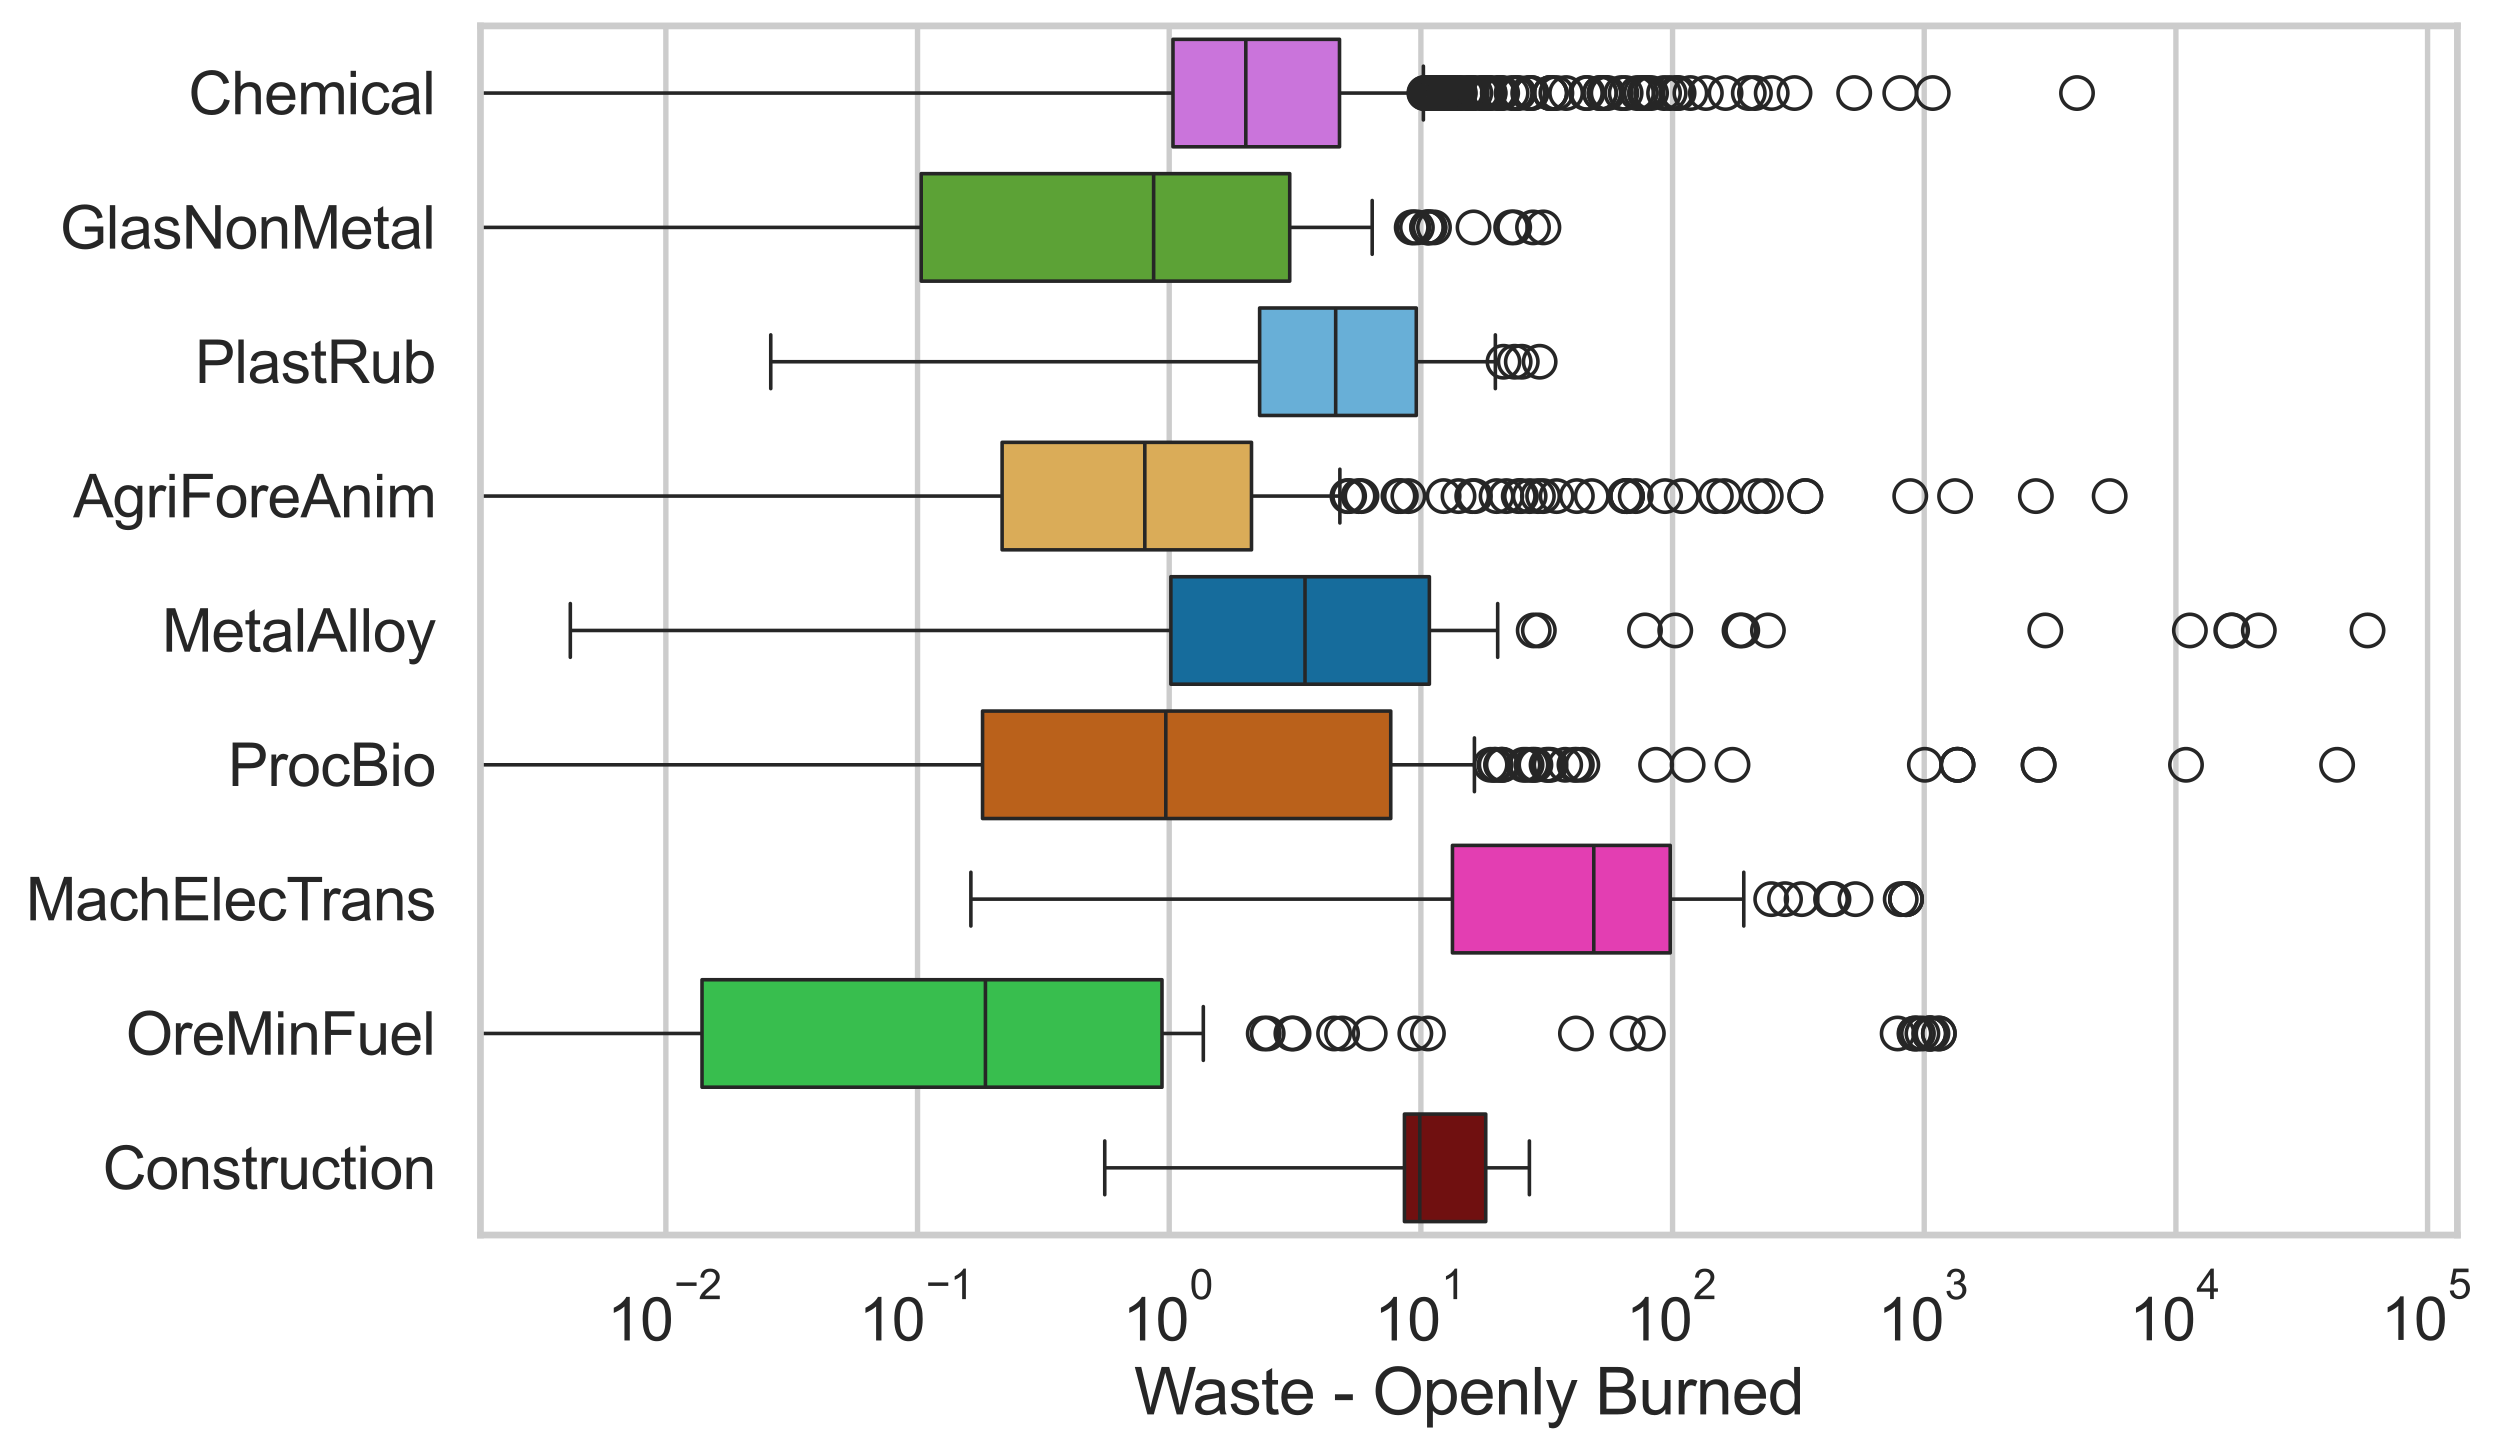 <?xml version="1.0" encoding="utf-8" standalone="no"?>
<!DOCTYPE svg PUBLIC "-//W3C//DTD SVG 1.1//EN"
  "http://www.w3.org/Graphics/SVG/1.1/DTD/svg11.dtd">
<svg xmlns:xlink="http://www.w3.org/1999/xlink" width="695.672pt" height="404.563pt" viewBox="0 0 695.672 404.563" xmlns="http://www.w3.org/2000/svg" version="1.1">
 <defs>
  <style type="text/css">*{stroke-linejoin: round; stroke-linecap: butt}</style>
 </defs>
 <g id="figure_1">
  <g id="patch_1">
   <path d="M 0 404.563 
L 695.672 404.563 
L 695.672 0 
L 0 0 
z
" style="fill: #ffffff"/>
  </g>
  <g id="axes_1">
   <g id="patch_2">
    <path d="M 133.697 343.665 
L 683.815 343.665 
L 683.815 7.2 
L 133.697 7.2 
z
" style="fill: #ffffff"/>
   </g>
   <g id="matplotlib.axis_1">
    <g id="xtick_1">
     <g id="line2d_1">
      <path d="M 185.287 343.665 
L 185.287 7.2 
" clip-path="url(#pfedfe3a6eb)" style="fill: none; stroke: #cccccc; stroke-width: 1.5; stroke-linecap: round"/>
     </g>
     <g id="text_1">
      <!-- $\mathdefault{10^{-2}}$ -->
      <g style="fill: #262626" transform="translate(168.952 373.18) scale(0.165 -0.165)">
       <defs>
        <path id="ArialMT-31" d="M 2384 0 
L 1822 0 
L 1822 3584 
Q 1619 3391 1289 3197 
Q 959 3003 697 2906 
L 697 3450 
Q 1169 3672 1522 3987 
Q 1875 4303 2022 4600 
L 2384 4600 
L 2384 0 
z
" transform="scale(0.016)"/>
        <path id="ArialMT-30" d="M 266 2259 
Q 266 3072 433 3567 
Q 600 4063 929 4331 
Q 1259 4600 1759 4600 
Q 2128 4600 2406 4451 
Q 2684 4303 2865 4023 
Q 3047 3744 3150 3342 
Q 3253 2941 3253 2259 
Q 3253 1453 3087 958 
Q 2922 463 2592 192 
Q 2263 -78 1759 -78 
Q 1097 -78 719 397 
Q 266 969 266 2259 
z
M 844 2259 
Q 844 1131 1108 757 
Q 1372 384 1759 384 
Q 2147 384 2411 759 
Q 2675 1134 2675 2259 
Q 2675 3391 2411 3762 
Q 2147 4134 1753 4134 
Q 1366 4134 1134 3806 
Q 844 3388 844 2259 
z
" transform="scale(0.016)"/>
        <path id="ArialMT-2212" d="M 3381 1997 
L 356 1997 
L 356 2522 
L 3381 2522 
L 3381 1997 
z
" transform="scale(0.016)"/>
        <path id="ArialMT-32" d="M 3222 541 
L 3222 0 
L 194 0 
Q 188 203 259 391 
Q 375 700 629 1000 
Q 884 1300 1366 1694 
Q 2113 2306 2375 2664 
Q 2638 3022 2638 3341 
Q 2638 3675 2398 3904 
Q 2159 4134 1775 4134 
Q 1369 4134 1125 3890 
Q 881 3647 878 3216 
L 300 3275 
Q 359 3922 746 4261 
Q 1134 4600 1788 4600 
Q 2447 4600 2831 4234 
Q 3216 3869 3216 3328 
Q 3216 3053 3103 2787 
Q 2991 2522 2730 2228 
Q 2469 1934 1863 1422 
Q 1356 997 1212 845 
Q 1069 694 975 541 
L 3222 541 
z
" transform="scale(0.016)"/>
       </defs>
       <use xlink:href="#ArialMT-31" transform="translate(0 0.994)"/>
       <use xlink:href="#ArialMT-30" transform="translate(55.615 0.994)"/>
       <use xlink:href="#ArialMT-2212" transform="translate(112.973 70.688) scale(0.7)"/>
       <use xlink:href="#ArialMT-32" transform="translate(153.852 70.688) scale(0.7)"/>
      </g>
     </g>
    </g>
    <g id="xtick_2">
     <g id="line2d_2">
      <path d="M 255.32 343.665 
L 255.32 7.2 
" clip-path="url(#pfedfe3a6eb)" style="fill: none; stroke: #cccccc; stroke-width: 1.5; stroke-linecap: round"/>
     </g>
     <g id="text_2">
      <!-- $\mathdefault{10^{-1}}$ -->
      <g style="fill: #262626" transform="translate(238.985 373.18) scale(0.165 -0.165)">
       <use xlink:href="#ArialMT-31" transform="translate(0 0.994)"/>
       <use xlink:href="#ArialMT-30" transform="translate(55.615 0.994)"/>
       <use xlink:href="#ArialMT-2212" transform="translate(112.973 70.688) scale(0.7)"/>
       <use xlink:href="#ArialMT-31" transform="translate(153.852 70.688) scale(0.7)"/>
      </g>
     </g>
    </g>
    <g id="xtick_3">
     <g id="line2d_3">
      <path d="M 325.354 343.665 
L 325.354 7.2 
" clip-path="url(#pfedfe3a6eb)" style="fill: none; stroke: #cccccc; stroke-width: 1.5; stroke-linecap: round"/>
     </g>
     <g id="text_3">
      <!-- $\mathdefault{10^{0}}$ -->
      <g style="fill: #262626" transform="translate(312.401 373.18) scale(0.165 -0.165)">
       <use xlink:href="#ArialMT-31" transform="translate(0 0.994)"/>
       <use xlink:href="#ArialMT-30" transform="translate(55.615 0.994)"/>
       <use xlink:href="#ArialMT-30" transform="translate(112.973 70.688) scale(0.7)"/>
      </g>
     </g>
    </g>
    <g id="xtick_4">
     <g id="line2d_4">
      <path d="M 395.387 343.665 
L 395.387 7.2 
" clip-path="url(#pfedfe3a6eb)" style="fill: none; stroke: #cccccc; stroke-width: 1.5; stroke-linecap: round"/>
     </g>
     <g id="text_4">
      <!-- $\mathdefault{10^{1}}$ -->
      <g style="fill: #262626" transform="translate(382.434 373.18) scale(0.165 -0.165)">
       <use xlink:href="#ArialMT-31" transform="translate(0 0.994)"/>
       <use xlink:href="#ArialMT-30" transform="translate(55.615 0.994)"/>
       <use xlink:href="#ArialMT-31" transform="translate(112.973 70.688) scale(0.7)"/>
      </g>
     </g>
    </g>
    <g id="xtick_5">
     <g id="line2d_5">
      <path d="M 465.42 343.665 
L 465.42 7.2 
" clip-path="url(#pfedfe3a6eb)" style="fill: none; stroke: #cccccc; stroke-width: 1.5; stroke-linecap: round"/>
     </g>
     <g id="text_5">
      <!-- $\mathdefault{10^{2}}$ -->
      <g style="fill: #262626" transform="translate(452.467 373.18) scale(0.165 -0.165)">
       <use xlink:href="#ArialMT-31" transform="translate(0 0.994)"/>
       <use xlink:href="#ArialMT-30" transform="translate(55.615 0.994)"/>
       <use xlink:href="#ArialMT-32" transform="translate(112.973 70.688) scale(0.7)"/>
      </g>
     </g>
    </g>
    <g id="xtick_6">
     <g id="line2d_6">
      <path d="M 535.453 343.665 
L 535.453 7.2 
" clip-path="url(#pfedfe3a6eb)" style="fill: none; stroke: #cccccc; stroke-width: 1.5; stroke-linecap: round"/>
     </g>
     <g id="text_6">
      <!-- $\mathdefault{10^{3}}$ -->
      <g style="fill: #262626" transform="translate(522.5 373.18) scale(0.165 -0.165)">
       <defs>
        <path id="ArialMT-33" d="M 269 1209 
L 831 1284 
Q 928 806 1161 595 
Q 1394 384 1728 384 
Q 2125 384 2398 659 
Q 2672 934 2672 1341 
Q 2672 1728 2419 1979 
Q 2166 2231 1775 2231 
Q 1616 2231 1378 2169 
L 1441 2663 
Q 1497 2656 1531 2656 
Q 1891 2656 2178 2843 
Q 2466 3031 2466 3422 
Q 2466 3731 2256 3934 
Q 2047 4138 1716 4138 
Q 1388 4138 1169 3931 
Q 950 3725 888 3313 
L 325 3413 
Q 428 3978 793 4289 
Q 1159 4600 1703 4600 
Q 2078 4600 2393 4439 
Q 2709 4278 2876 4000 
Q 3044 3722 3044 3409 
Q 3044 3113 2884 2869 
Q 2725 2625 2413 2481 
Q 2819 2388 3044 2092 
Q 3269 1797 3269 1353 
Q 3269 753 2831 336 
Q 2394 -81 1725 -81 
Q 1122 -81 723 278 
Q 325 638 269 1209 
z
" transform="scale(0.016)"/>
       </defs>
       <use xlink:href="#ArialMT-31" transform="translate(0 0.994)"/>
       <use xlink:href="#ArialMT-30" transform="translate(55.615 0.994)"/>
       <use xlink:href="#ArialMT-33" transform="translate(112.973 70.688) scale(0.7)"/>
      </g>
     </g>
    </g>
    <g id="xtick_7">
     <g id="line2d_7">
      <path d="M 605.486 343.665 
L 605.486 7.2 
" clip-path="url(#pfedfe3a6eb)" style="fill: none; stroke: #cccccc; stroke-width: 1.5; stroke-linecap: round"/>
     </g>
     <g id="text_7">
      <!-- $\mathdefault{10^{4}}$ -->
      <g style="fill: #262626" transform="translate(592.533 373.015) scale(0.165 -0.165)">
       <defs>
        <path id="ArialMT-34" d="M 2069 0 
L 2069 1097 
L 81 1097 
L 81 1613 
L 2172 4581 
L 2631 4581 
L 2631 1613 
L 3250 1613 
L 3250 1097 
L 2631 1097 
L 2631 0 
L 2069 0 
z
M 2069 1613 
L 2069 3678 
L 634 1613 
L 2069 1613 
z
" transform="scale(0.016)"/>
       </defs>
       <use xlink:href="#ArialMT-31" transform="translate(0 0.202)"/>
       <use xlink:href="#ArialMT-30" transform="translate(55.615 0.202)"/>
       <use xlink:href="#ArialMT-34" transform="translate(112.973 69.895) scale(0.7)"/>
      </g>
     </g>
    </g>
    <g id="xtick_8">
     <g id="line2d_8">
      <path d="M 675.519 343.665 
L 675.519 7.2 
" clip-path="url(#pfedfe3a6eb)" style="fill: none; stroke: #cccccc; stroke-width: 1.5; stroke-linecap: round"/>
     </g>
     <g id="text_8">
      <!-- $\mathdefault{10^{5}}$ -->
      <g style="fill: #262626" transform="translate(662.567 373.015) scale(0.165 -0.165)">
       <defs>
        <path id="ArialMT-35" d="M 266 1200 
L 856 1250 
Q 922 819 1161 601 
Q 1400 384 1738 384 
Q 2144 384 2425 690 
Q 2706 997 2706 1503 
Q 2706 1984 2436 2262 
Q 2166 2541 1728 2541 
Q 1456 2541 1237 2417 
Q 1019 2294 894 2097 
L 366 2166 
L 809 4519 
L 3088 4519 
L 3088 3981 
L 1259 3981 
L 1013 2750 
Q 1425 3038 1878 3038 
Q 2478 3038 2890 2622 
Q 3303 2206 3303 1553 
Q 3303 931 2941 478 
Q 2500 -78 1738 -78 
Q 1113 -78 717 272 
Q 322 622 266 1200 
z
" transform="scale(0.016)"/>
       </defs>
       <use xlink:href="#ArialMT-31" transform="translate(0 0.88)"/>
       <use xlink:href="#ArialMT-30" transform="translate(55.615 0.88)"/>
       <use xlink:href="#ArialMT-35" transform="translate(112.973 70.573) scale(0.7)"/>
      </g>
     </g>
    </g>
    <g id="xtick_9"/>
    <g id="xtick_10"/>
    <g id="xtick_11"/>
    <g id="xtick_12"/>
    <g id="xtick_13"/>
    <g id="xtick_14"/>
    <g id="xtick_15"/>
    <g id="xtick_16"/>
    <g id="xtick_17"/>
    <g id="xtick_18"/>
    <g id="xtick_19"/>
    <g id="xtick_20"/>
    <g id="xtick_21"/>
    <g id="xtick_22"/>
    <g id="xtick_23"/>
    <g id="xtick_24"/>
    <g id="xtick_25"/>
    <g id="xtick_26"/>
    <g id="xtick_27"/>
    <g id="xtick_28"/>
    <g id="xtick_29"/>
    <g id="xtick_30"/>
    <g id="xtick_31"/>
    <g id="xtick_32"/>
    <g id="xtick_33"/>
    <g id="xtick_34"/>
    <g id="xtick_35"/>
    <g id="xtick_36"/>
    <g id="xtick_37"/>
    <g id="xtick_38"/>
    <g id="xtick_39"/>
    <g id="xtick_40"/>
    <g id="xtick_41"/>
    <g id="xtick_42"/>
    <g id="xtick_43"/>
    <g id="xtick_44"/>
    <g id="xtick_45"/>
    <g id="xtick_46"/>
    <g id="xtick_47"/>
    <g id="xtick_48"/>
    <g id="xtick_49"/>
    <g id="xtick_50"/>
    <g id="xtick_51"/>
    <g id="xtick_52"/>
    <g id="xtick_53"/>
    <g id="xtick_54"/>
    <g id="xtick_55"/>
    <g id="xtick_56"/>
    <g id="xtick_57"/>
    <g id="xtick_58"/>
    <g id="xtick_59"/>
    <g id="xtick_60"/>
    <g id="xtick_61"/>
    <g id="xtick_62"/>
    <g id="xtick_63"/>
    <g id="xtick_64"/>
    <g id="xtick_65"/>
    <g id="xtick_66"/>
    <g id="xtick_67"/>
    <g id="xtick_68"/>
    <g id="xtick_69"/>
    <g id="xtick_70"/>
    <g id="xtick_71"/>
    <g id="xtick_72"/>
    <g id="text_9">
     <!-- Waste - Openly Burned -->
     <g style="fill: #262626" transform="translate(315.557 393.574) scale(0.18 -0.18)">
      <defs>
       <path id="ArialMT-57" d="M 1294 0 
L 78 4581 
L 700 4581 
L 1397 1578 
Q 1509 1106 1591 641 
Q 1766 1375 1797 1488 
L 2669 4581 
L 3400 4581 
L 4056 2263 
Q 4303 1400 4413 641 
Q 4500 1075 4641 1638 
L 5359 4581 
L 5969 4581 
L 4713 0 
L 4128 0 
L 3163 3491 
Q 3041 3928 3019 4028 
Q 2947 3713 2884 3491 
L 1913 0 
L 1294 0 
z
" transform="scale(0.016)"/>
       <path id="ArialMT-61" d="M 2588 409 
Q 2275 144 1986 34 
Q 1697 -75 1366 -75 
Q 819 -75 525 192 
Q 231 459 231 875 
Q 231 1119 342 1320 
Q 453 1522 633 1644 
Q 813 1766 1038 1828 
Q 1203 1872 1538 1913 
Q 2219 1994 2541 2106 
Q 2544 2222 2544 2253 
Q 2544 2597 2384 2738 
Q 2169 2928 1744 2928 
Q 1347 2928 1158 2789 
Q 969 2650 878 2297 
L 328 2372 
Q 403 2725 575 2942 
Q 747 3159 1072 3276 
Q 1397 3394 1825 3394 
Q 2250 3394 2515 3294 
Q 2781 3194 2906 3042 
Q 3031 2891 3081 2659 
Q 3109 2516 3109 2141 
L 3109 1391 
Q 3109 606 3145 398 
Q 3181 191 3288 0 
L 2700 0 
Q 2613 175 2588 409 
z
M 2541 1666 
Q 2234 1541 1622 1453 
Q 1275 1403 1131 1340 
Q 988 1278 909 1158 
Q 831 1038 831 891 
Q 831 666 1001 516 
Q 1172 366 1500 366 
Q 1825 366 2078 508 
Q 2331 650 2450 897 
Q 2541 1088 2541 1459 
L 2541 1666 
z
" transform="scale(0.016)"/>
       <path id="ArialMT-73" d="M 197 991 
L 753 1078 
Q 800 744 1014 566 
Q 1228 388 1613 388 
Q 2000 388 2187 545 
Q 2375 703 2375 916 
Q 2375 1106 2209 1216 
Q 2094 1291 1634 1406 
Q 1016 1563 777 1677 
Q 538 1791 414 1992 
Q 291 2194 291 2438 
Q 291 2659 392 2848 
Q 494 3038 669 3163 
Q 800 3259 1026 3326 
Q 1253 3394 1513 3394 
Q 1903 3394 2198 3281 
Q 2494 3169 2634 2976 
Q 2775 2784 2828 2463 
L 2278 2388 
Q 2241 2644 2061 2787 
Q 1881 2931 1553 2931 
Q 1166 2931 1000 2803 
Q 834 2675 834 2503 
Q 834 2394 903 2306 
Q 972 2216 1119 2156 
Q 1203 2125 1616 2013 
Q 2213 1853 2448 1751 
Q 2684 1650 2818 1456 
Q 2953 1263 2953 975 
Q 2953 694 2789 445 
Q 2625 197 2315 61 
Q 2006 -75 1616 -75 
Q 969 -75 630 194 
Q 291 463 197 991 
z
" transform="scale(0.016)"/>
       <path id="ArialMT-74" d="M 1650 503 
L 1731 6 
Q 1494 -44 1306 -44 
Q 1000 -44 831 53 
Q 663 150 594 308 
Q 525 466 525 972 
L 525 2881 
L 113 2881 
L 113 3319 
L 525 3319 
L 525 4141 
L 1084 4478 
L 1084 3319 
L 1650 3319 
L 1650 2881 
L 1084 2881 
L 1084 941 
Q 1084 700 1114 631 
Q 1144 563 1211 522 
Q 1278 481 1403 481 
Q 1497 481 1650 503 
z
" transform="scale(0.016)"/>
       <path id="ArialMT-65" d="M 2694 1069 
L 3275 997 
Q 3138 488 2766 206 
Q 2394 -75 1816 -75 
Q 1088 -75 661 373 
Q 234 822 234 1631 
Q 234 2469 665 2931 
Q 1097 3394 1784 3394 
Q 2450 3394 2872 2941 
Q 3294 2488 3294 1666 
Q 3294 1616 3291 1516 
L 816 1516 
Q 847 969 1125 678 
Q 1403 388 1819 388 
Q 2128 388 2347 550 
Q 2566 713 2694 1069 
z
M 847 1978 
L 2700 1978 
Q 2663 2397 2488 2606 
Q 2219 2931 1791 2931 
Q 1403 2931 1139 2672 
Q 875 2413 847 1978 
z
" transform="scale(0.016)"/>
       <path id="ArialMT-20" transform="scale(0.016)"/>
       <path id="ArialMT-2d" d="M 203 1375 
L 203 1941 
L 1931 1941 
L 1931 1375 
L 203 1375 
z
" transform="scale(0.016)"/>
       <path id="ArialMT-4f" d="M 309 2231 
Q 309 3372 921 4017 
Q 1534 4663 2503 4663 
Q 3138 4663 3647 4359 
Q 4156 4056 4423 3514 
Q 4691 2972 4691 2284 
Q 4691 1588 4409 1038 
Q 4128 488 3612 205 
Q 3097 -78 2500 -78 
Q 1853 -78 1343 234 
Q 834 547 571 1087 
Q 309 1628 309 2231 
z
M 934 2222 
Q 934 1394 1379 917 
Q 1825 441 2497 441 
Q 3181 441 3623 922 
Q 4066 1403 4066 2288 
Q 4066 2847 3877 3264 
Q 3688 3681 3323 3911 
Q 2959 4141 2506 4141 
Q 1863 4141 1398 3698 
Q 934 3256 934 2222 
z
" transform="scale(0.016)"/>
       <path id="ArialMT-70" d="M 422 -1272 
L 422 3319 
L 934 3319 
L 934 2888 
Q 1116 3141 1344 3267 
Q 1572 3394 1897 3394 
Q 2322 3394 2647 3175 
Q 2972 2956 3137 2557 
Q 3303 2159 3303 1684 
Q 3303 1175 3120 767 
Q 2938 359 2589 142 
Q 2241 -75 1856 -75 
Q 1575 -75 1351 44 
Q 1128 163 984 344 
L 984 -1272 
L 422 -1272 
z
M 931 1641 
Q 931 1000 1190 694 
Q 1450 388 1819 388 
Q 2194 388 2461 705 
Q 2728 1022 2728 1688 
Q 2728 2322 2467 2637 
Q 2206 2953 1844 2953 
Q 1484 2953 1207 2617 
Q 931 2281 931 1641 
z
" transform="scale(0.016)"/>
       <path id="ArialMT-6e" d="M 422 0 
L 422 3319 
L 928 3319 
L 928 2847 
Q 1294 3394 1984 3394 
Q 2284 3394 2536 3286 
Q 2788 3178 2913 3003 
Q 3038 2828 3088 2588 
Q 3119 2431 3119 2041 
L 3119 0 
L 2556 0 
L 2556 2019 
Q 2556 2363 2490 2533 
Q 2425 2703 2258 2804 
Q 2091 2906 1866 2906 
Q 1506 2906 1245 2678 
Q 984 2450 984 1813 
L 984 0 
L 422 0 
z
" transform="scale(0.016)"/>
       <path id="ArialMT-6c" d="M 409 0 
L 409 4581 
L 972 4581 
L 972 0 
L 409 0 
z
" transform="scale(0.016)"/>
       <path id="ArialMT-79" d="M 397 -1278 
L 334 -750 
Q 519 -800 656 -800 
Q 844 -800 956 -737 
Q 1069 -675 1141 -563 
Q 1194 -478 1313 -144 
Q 1328 -97 1363 -6 
L 103 3319 
L 709 3319 
L 1400 1397 
Q 1534 1031 1641 628 
Q 1738 1016 1872 1384 
L 2581 3319 
L 3144 3319 
L 1881 -56 
Q 1678 -603 1566 -809 
Q 1416 -1088 1222 -1217 
Q 1028 -1347 759 -1347 
Q 597 -1347 397 -1278 
z
" transform="scale(0.016)"/>
       <path id="ArialMT-42" d="M 469 0 
L 469 4581 
L 2188 4581 
Q 2713 4581 3030 4442 
Q 3347 4303 3526 4014 
Q 3706 3725 3706 3409 
Q 3706 3116 3547 2856 
Q 3388 2597 3066 2438 
Q 3481 2316 3704 2022 
Q 3928 1728 3928 1328 
Q 3928 1006 3792 729 
Q 3656 453 3456 303 
Q 3256 153 2954 76 
Q 2653 0 2216 0 
L 469 0 
z
M 1075 2656 
L 2066 2656 
Q 2469 2656 2644 2709 
Q 2875 2778 2992 2937 
Q 3109 3097 3109 3338 
Q 3109 3566 3000 3739 
Q 2891 3913 2687 3977 
Q 2484 4041 1991 4041 
L 1075 4041 
L 1075 2656 
z
M 1075 541 
L 2216 541 
Q 2509 541 2628 563 
Q 2838 600 2978 687 
Q 3119 775 3209 942 
Q 3300 1109 3300 1328 
Q 3300 1584 3169 1773 
Q 3038 1963 2805 2039 
Q 2572 2116 2134 2116 
L 1075 2116 
L 1075 541 
z
" transform="scale(0.016)"/>
       <path id="ArialMT-75" d="M 2597 0 
L 2597 488 
Q 2209 -75 1544 -75 
Q 1250 -75 995 37 
Q 741 150 617 320 
Q 494 491 444 738 
Q 409 903 409 1263 
L 409 3319 
L 972 3319 
L 972 1478 
Q 972 1038 1006 884 
Q 1059 663 1231 536 
Q 1403 409 1656 409 
Q 1909 409 2131 539 
Q 2353 669 2445 892 
Q 2538 1116 2538 1541 
L 2538 3319 
L 3100 3319 
L 3100 0 
L 2597 0 
z
" transform="scale(0.016)"/>
       <path id="ArialMT-72" d="M 416 0 
L 416 3319 
L 922 3319 
L 922 2816 
Q 1116 3169 1280 3281 
Q 1444 3394 1641 3394 
Q 1925 3394 2219 3213 
L 2025 2691 
Q 1819 2813 1613 2813 
Q 1428 2813 1281 2702 
Q 1134 2591 1072 2394 
Q 978 2094 978 1738 
L 978 0 
L 416 0 
z
" transform="scale(0.016)"/>
       <path id="ArialMT-64" d="M 2575 0 
L 2575 419 
Q 2259 -75 1647 -75 
Q 1250 -75 917 144 
Q 584 363 401 755 
Q 219 1147 219 1656 
Q 219 2153 384 2558 
Q 550 2963 881 3178 
Q 1213 3394 1622 3394 
Q 1922 3394 2156 3267 
Q 2391 3141 2538 2938 
L 2538 4581 
L 3097 4581 
L 3097 0 
L 2575 0 
z
M 797 1656 
Q 797 1019 1065 703 
Q 1334 388 1700 388 
Q 2069 388 2326 689 
Q 2584 991 2584 1609 
Q 2584 2291 2321 2609 
Q 2059 2928 1675 2928 
Q 1300 2928 1048 2622 
Q 797 2316 797 1656 
z
" transform="scale(0.016)"/>
      </defs>
      <use xlink:href="#ArialMT-57"/>
      <use xlink:href="#ArialMT-61" transform="translate(90.635 0)"/>
      <use xlink:href="#ArialMT-73" transform="translate(146.25 0)"/>
      <use xlink:href="#ArialMT-74" transform="translate(196.25 0)"/>
      <use xlink:href="#ArialMT-65" transform="translate(224.033 0)"/>
      <use xlink:href="#ArialMT-20" transform="translate(279.648 0)"/>
      <use xlink:href="#ArialMT-2d" transform="translate(307.432 0)"/>
      <use xlink:href="#ArialMT-20" transform="translate(340.732 0)"/>
      <use xlink:href="#ArialMT-4f" transform="translate(368.516 0)"/>
      <use xlink:href="#ArialMT-70" transform="translate(446.299 0)"/>
      <use xlink:href="#ArialMT-65" transform="translate(501.914 0)"/>
      <use xlink:href="#ArialMT-6e" transform="translate(557.529 0)"/>
      <use xlink:href="#ArialMT-6c" transform="translate(613.145 0)"/>
      <use xlink:href="#ArialMT-79" transform="translate(635.361 0)"/>
      <use xlink:href="#ArialMT-20" transform="translate(685.361 0)"/>
      <use xlink:href="#ArialMT-42" transform="translate(713.145 0)"/>
      <use xlink:href="#ArialMT-75" transform="translate(779.844 0)"/>
      <use xlink:href="#ArialMT-72" transform="translate(835.459 0)"/>
      <use xlink:href="#ArialMT-6e" transform="translate(868.76 0)"/>
      <use xlink:href="#ArialMT-65" transform="translate(924.375 0)"/>
      <use xlink:href="#ArialMT-64" transform="translate(979.99 0)"/>
     </g>
    </g>
   </g>
   <g id="matplotlib.axis_2">
    <g id="ytick_1">
     <g id="text_10">
      <!-- Chemical -->
      <g style="fill: #262626" transform="translate(52.428 31.798) scale(0.165 -0.165)">
       <defs>
        <path id="ArialMT-43" d="M 3763 1606 
L 4369 1453 
Q 4178 706 3683 314 
Q 3188 -78 2472 -78 
Q 1731 -78 1267 223 
Q 803 525 561 1097 
Q 319 1669 319 2325 
Q 319 3041 592 3573 
Q 866 4106 1370 4382 
Q 1875 4659 2481 4659 
Q 3169 4659 3637 4309 
Q 4106 3959 4291 3325 
L 3694 3184 
Q 3534 3684 3231 3912 
Q 2928 4141 2469 4141 
Q 1941 4141 1586 3887 
Q 1231 3634 1087 3207 
Q 944 2781 944 2328 
Q 944 1744 1114 1308 
Q 1284 872 1643 656 
Q 2003 441 2422 441 
Q 2931 441 3284 734 
Q 3638 1028 3763 1606 
z
" transform="scale(0.016)"/>
        <path id="ArialMT-68" d="M 422 0 
L 422 4581 
L 984 4581 
L 984 2938 
Q 1378 3394 1978 3394 
Q 2347 3394 2619 3248 
Q 2891 3103 3008 2847 
Q 3125 2591 3125 2103 
L 3125 0 
L 2563 0 
L 2563 2103 
Q 2563 2525 2380 2717 
Q 2197 2909 1863 2909 
Q 1613 2909 1392 2779 
Q 1172 2650 1078 2428 
Q 984 2206 984 1816 
L 984 0 
L 422 0 
z
" transform="scale(0.016)"/>
        <path id="ArialMT-6d" d="M 422 0 
L 422 3319 
L 925 3319 
L 925 2853 
Q 1081 3097 1340 3245 
Q 1600 3394 1931 3394 
Q 2300 3394 2536 3241 
Q 2772 3088 2869 2813 
Q 3263 3394 3894 3394 
Q 4388 3394 4653 3120 
Q 4919 2847 4919 2278 
L 4919 0 
L 4359 0 
L 4359 2091 
Q 4359 2428 4304 2576 
Q 4250 2725 4106 2815 
Q 3963 2906 3769 2906 
Q 3419 2906 3187 2673 
Q 2956 2441 2956 1928 
L 2956 0 
L 2394 0 
L 2394 2156 
Q 2394 2531 2256 2718 
Q 2119 2906 1806 2906 
Q 1569 2906 1367 2781 
Q 1166 2656 1075 2415 
Q 984 2175 984 1722 
L 984 0 
L 422 0 
z
" transform="scale(0.016)"/>
        <path id="ArialMT-69" d="M 425 3934 
L 425 4581 
L 988 4581 
L 988 3934 
L 425 3934 
z
M 425 0 
L 425 3319 
L 988 3319 
L 988 0 
L 425 0 
z
" transform="scale(0.016)"/>
        <path id="ArialMT-63" d="M 2588 1216 
L 3141 1144 
Q 3050 572 2676 248 
Q 2303 -75 1759 -75 
Q 1078 -75 664 370 
Q 250 816 250 1647 
Q 250 2184 428 2587 
Q 606 2991 970 3192 
Q 1334 3394 1763 3394 
Q 2303 3394 2647 3120 
Q 2991 2847 3088 2344 
L 2541 2259 
Q 2463 2594 2264 2762 
Q 2066 2931 1784 2931 
Q 1359 2931 1093 2626 
Q 828 2322 828 1663 
Q 828 994 1084 691 
Q 1341 388 1753 388 
Q 2084 388 2306 591 
Q 2528 794 2588 1216 
z
" transform="scale(0.016)"/>
       </defs>
       <use xlink:href="#ArialMT-43"/>
       <use xlink:href="#ArialMT-68" transform="translate(72.217 0)"/>
       <use xlink:href="#ArialMT-65" transform="translate(127.832 0)"/>
       <use xlink:href="#ArialMT-6d" transform="translate(183.447 0)"/>
       <use xlink:href="#ArialMT-69" transform="translate(266.748 0)"/>
       <use xlink:href="#ArialMT-63" transform="translate(288.965 0)"/>
       <use xlink:href="#ArialMT-61" transform="translate(338.965 0)"/>
       <use xlink:href="#ArialMT-6c" transform="translate(394.58 0)"/>
      </g>
     </g>
    </g>
    <g id="ytick_2">
     <g id="text_11">
      <!-- GlasNonMetal -->
      <g style="fill: #262626" transform="translate(16.659 69.183) scale(0.165 -0.165)">
       <defs>
        <path id="ArialMT-47" d="M 2638 1797 
L 2638 2334 
L 4578 2338 
L 4578 638 
Q 4131 281 3656 101 
Q 3181 -78 2681 -78 
Q 2006 -78 1454 211 
Q 903 500 622 1047 
Q 341 1594 341 2269 
Q 341 2938 620 3517 
Q 900 4097 1425 4378 
Q 1950 4659 2634 4659 
Q 3131 4659 3532 4498 
Q 3934 4338 4162 4050 
Q 4391 3763 4509 3300 
L 3963 3150 
Q 3859 3500 3706 3700 
Q 3553 3900 3268 4020 
Q 2984 4141 2638 4141 
Q 2222 4141 1919 4014 
Q 1616 3888 1430 3681 
Q 1244 3475 1141 3228 
Q 966 2803 966 2306 
Q 966 1694 1177 1281 
Q 1388 869 1791 669 
Q 2194 469 2647 469 
Q 3041 469 3416 620 
Q 3791 772 3984 944 
L 3984 1797 
L 2638 1797 
z
" transform="scale(0.016)"/>
        <path id="ArialMT-4e" d="M 488 0 
L 488 4581 
L 1109 4581 
L 3516 984 
L 3516 4581 
L 4097 4581 
L 4097 0 
L 3475 0 
L 1069 3600 
L 1069 0 
L 488 0 
z
" transform="scale(0.016)"/>
        <path id="ArialMT-6f" d="M 213 1659 
Q 213 2581 725 3025 
Q 1153 3394 1769 3394 
Q 2453 3394 2887 2945 
Q 3322 2497 3322 1706 
Q 3322 1066 3130 698 
Q 2938 331 2570 128 
Q 2203 -75 1769 -75 
Q 1072 -75 642 372 
Q 213 819 213 1659 
z
M 791 1659 
Q 791 1022 1069 705 
Q 1347 388 1769 388 
Q 2188 388 2466 706 
Q 2744 1025 2744 1678 
Q 2744 2294 2464 2611 
Q 2184 2928 1769 2928 
Q 1347 2928 1069 2612 
Q 791 2297 791 1659 
z
" transform="scale(0.016)"/>
        <path id="ArialMT-4d" d="M 475 0 
L 475 4581 
L 1388 4581 
L 2472 1338 
Q 2622 884 2691 659 
Q 2769 909 2934 1394 
L 4031 4581 
L 4847 4581 
L 4847 0 
L 4263 0 
L 4263 3834 
L 2931 0 
L 2384 0 
L 1059 3900 
L 1059 0 
L 475 0 
z
" transform="scale(0.016)"/>
       </defs>
       <use xlink:href="#ArialMT-47"/>
       <use xlink:href="#ArialMT-6c" transform="translate(77.783 0)"/>
       <use xlink:href="#ArialMT-61" transform="translate(100 0)"/>
       <use xlink:href="#ArialMT-73" transform="translate(155.615 0)"/>
       <use xlink:href="#ArialMT-4e" transform="translate(205.615 0)"/>
       <use xlink:href="#ArialMT-6f" transform="translate(277.832 0)"/>
       <use xlink:href="#ArialMT-6e" transform="translate(333.447 0)"/>
       <use xlink:href="#ArialMT-4d" transform="translate(389.062 0)"/>
       <use xlink:href="#ArialMT-65" transform="translate(472.363 0)"/>
       <use xlink:href="#ArialMT-74" transform="translate(527.979 0)"/>
       <use xlink:href="#ArialMT-61" transform="translate(555.762 0)"/>
       <use xlink:href="#ArialMT-6c" transform="translate(611.377 0)"/>
      </g>
     </g>
    </g>
    <g id="ytick_3">
     <g id="text_12">
      <!-- PlastRub -->
      <g style="fill: #262626" transform="translate(54.248 106.568) scale(0.165 -0.165)">
       <defs>
        <path id="ArialMT-50" d="M 494 0 
L 494 4581 
L 2222 4581 
Q 2678 4581 2919 4538 
Q 3256 4481 3484 4323 
Q 3713 4166 3852 3881 
Q 3991 3597 3991 3256 
Q 3991 2672 3619 2267 
Q 3247 1863 2275 1863 
L 1100 1863 
L 1100 0 
L 494 0 
z
M 1100 2403 
L 2284 2403 
Q 2872 2403 3119 2622 
Q 3366 2841 3366 3238 
Q 3366 3525 3220 3729 
Q 3075 3934 2838 4000 
Q 2684 4041 2272 4041 
L 1100 4041 
L 1100 2403 
z
" transform="scale(0.016)"/>
        <path id="ArialMT-52" d="M 503 0 
L 503 4581 
L 2534 4581 
Q 3147 4581 3465 4457 
Q 3784 4334 3975 4021 
Q 4166 3709 4166 3331 
Q 4166 2844 3850 2509 
Q 3534 2175 2875 2084 
Q 3116 1969 3241 1856 
Q 3506 1613 3744 1247 
L 4541 0 
L 3778 0 
L 3172 953 
Q 2906 1366 2734 1584 
Q 2563 1803 2427 1890 
Q 2291 1978 2150 2013 
Q 2047 2034 1813 2034 
L 1109 2034 
L 1109 0 
L 503 0 
z
M 1109 2559 
L 2413 2559 
Q 2828 2559 3062 2645 
Q 3297 2731 3419 2920 
Q 3541 3109 3541 3331 
Q 3541 3656 3305 3865 
Q 3069 4075 2559 4075 
L 1109 4075 
L 1109 2559 
z
" transform="scale(0.016)"/>
        <path id="ArialMT-62" d="M 941 0 
L 419 0 
L 419 4581 
L 981 4581 
L 981 2947 
Q 1338 3394 1891 3394 
Q 2197 3394 2470 3270 
Q 2744 3147 2920 2923 
Q 3097 2700 3197 2384 
Q 3297 2069 3297 1709 
Q 3297 856 2875 390 
Q 2453 -75 1863 -75 
Q 1275 -75 941 416 
L 941 0 
z
M 934 1684 
Q 934 1088 1097 822 
Q 1363 388 1816 388 
Q 2184 388 2453 708 
Q 2722 1028 2722 1663 
Q 2722 2313 2464 2622 
Q 2206 2931 1841 2931 
Q 1472 2931 1203 2611 
Q 934 2291 934 1684 
z
" transform="scale(0.016)"/>
       </defs>
       <use xlink:href="#ArialMT-50"/>
       <use xlink:href="#ArialMT-6c" transform="translate(66.699 0)"/>
       <use xlink:href="#ArialMT-61" transform="translate(88.916 0)"/>
       <use xlink:href="#ArialMT-73" transform="translate(144.531 0)"/>
       <use xlink:href="#ArialMT-74" transform="translate(194.531 0)"/>
       <use xlink:href="#ArialMT-52" transform="translate(222.314 0)"/>
       <use xlink:href="#ArialMT-75" transform="translate(294.531 0)"/>
       <use xlink:href="#ArialMT-62" transform="translate(350.146 0)"/>
      </g>
     </g>
    </g>
    <g id="ytick_4">
     <g id="text_13">
      <!-- AgriForeAnim -->
      <g style="fill: #262626" transform="translate(20.341 143.953) scale(0.165 -0.165)">
       <defs>
        <path id="ArialMT-41" d="M -9 0 
L 1750 4581 
L 2403 4581 
L 4278 0 
L 3588 0 
L 3053 1388 
L 1138 1388 
L 634 0 
L -9 0 
z
M 1313 1881 
L 2866 1881 
L 2388 3150 
Q 2169 3728 2063 4100 
Q 1975 3659 1816 3225 
L 1313 1881 
z
" transform="scale(0.016)"/>
        <path id="ArialMT-67" d="M 319 -275 
L 866 -356 
Q 900 -609 1056 -725 
Q 1266 -881 1628 -881 
Q 2019 -881 2231 -725 
Q 2444 -569 2519 -288 
Q 2563 -116 2559 434 
Q 2191 0 1641 0 
Q 956 0 581 494 
Q 206 988 206 1678 
Q 206 2153 378 2554 
Q 550 2956 876 3175 
Q 1203 3394 1644 3394 
Q 2231 3394 2613 2919 
L 2613 3319 
L 3131 3319 
L 3131 450 
Q 3131 -325 2973 -648 
Q 2816 -972 2473 -1159 
Q 2131 -1347 1631 -1347 
Q 1038 -1347 672 -1080 
Q 306 -813 319 -275 
z
M 784 1719 
Q 784 1066 1043 766 
Q 1303 466 1694 466 
Q 2081 466 2343 764 
Q 2606 1063 2606 1700 
Q 2606 2309 2336 2618 
Q 2066 2928 1684 2928 
Q 1309 2928 1046 2623 
Q 784 2319 784 1719 
z
" transform="scale(0.016)"/>
        <path id="ArialMT-46" d="M 525 0 
L 525 4581 
L 3616 4581 
L 3616 4041 
L 1131 4041 
L 1131 2622 
L 3281 2622 
L 3281 2081 
L 1131 2081 
L 1131 0 
L 525 0 
z
" transform="scale(0.016)"/>
       </defs>
       <use xlink:href="#ArialMT-41"/>
       <use xlink:href="#ArialMT-67" transform="translate(66.699 0)"/>
       <use xlink:href="#ArialMT-72" transform="translate(122.314 0)"/>
       <use xlink:href="#ArialMT-69" transform="translate(155.615 0)"/>
       <use xlink:href="#ArialMT-46" transform="translate(177.832 0)"/>
       <use xlink:href="#ArialMT-6f" transform="translate(238.916 0)"/>
       <use xlink:href="#ArialMT-72" transform="translate(294.531 0)"/>
       <use xlink:href="#ArialMT-65" transform="translate(327.832 0)"/>
       <use xlink:href="#ArialMT-41" transform="translate(383.447 0)"/>
       <use xlink:href="#ArialMT-6e" transform="translate(450.146 0)"/>
       <use xlink:href="#ArialMT-69" transform="translate(505.762 0)"/>
       <use xlink:href="#ArialMT-6d" transform="translate(527.979 0)"/>
      </g>
     </g>
    </g>
    <g id="ytick_5">
     <g id="text_14">
      <!-- MetalAlloy -->
      <g style="fill: #262626" transform="translate(45.088 181.337) scale(0.165 -0.165)">
       <use xlink:href="#ArialMT-4d"/>
       <use xlink:href="#ArialMT-65" transform="translate(83.301 0)"/>
       <use xlink:href="#ArialMT-74" transform="translate(138.916 0)"/>
       <use xlink:href="#ArialMT-61" transform="translate(166.699 0)"/>
       <use xlink:href="#ArialMT-6c" transform="translate(222.314 0)"/>
       <use xlink:href="#ArialMT-41" transform="translate(244.531 0)"/>
       <use xlink:href="#ArialMT-6c" transform="translate(311.23 0)"/>
       <use xlink:href="#ArialMT-6c" transform="translate(333.447 0)"/>
       <use xlink:href="#ArialMT-6f" transform="translate(355.664 0)"/>
       <use xlink:href="#ArialMT-79" transform="translate(411.279 0)"/>
      </g>
     </g>
    </g>
    <g id="ytick_6">
     <g id="text_15">
      <!-- ProcBio -->
      <g style="fill: #262626" transform="translate(63.424 218.722) scale(0.165 -0.165)">
       <use xlink:href="#ArialMT-50"/>
       <use xlink:href="#ArialMT-72" transform="translate(66.699 0)"/>
       <use xlink:href="#ArialMT-6f" transform="translate(100 0)"/>
       <use xlink:href="#ArialMT-63" transform="translate(155.615 0)"/>
       <use xlink:href="#ArialMT-42" transform="translate(205.615 0)"/>
       <use xlink:href="#ArialMT-69" transform="translate(272.314 0)"/>
       <use xlink:href="#ArialMT-6f" transform="translate(294.531 0)"/>
      </g>
     </g>
    </g>
    <g id="ytick_7">
     <g id="text_16">
      <!-- MachElecTrans -->
      <g style="fill: #262626" transform="translate(7.2 256.107) scale(0.165 -0.165)">
       <defs>
        <path id="ArialMT-45" d="M 506 0 
L 506 4581 
L 3819 4581 
L 3819 4041 
L 1113 4041 
L 1113 2638 
L 3647 2638 
L 3647 2100 
L 1113 2100 
L 1113 541 
L 3925 541 
L 3925 0 
L 506 0 
z
" transform="scale(0.016)"/>
        <path id="ArialMT-54" d="M 1659 0 
L 1659 4041 
L 150 4041 
L 150 4581 
L 3781 4581 
L 3781 4041 
L 2266 4041 
L 2266 0 
L 1659 0 
z
" transform="scale(0.016)"/>
       </defs>
       <use xlink:href="#ArialMT-4d"/>
       <use xlink:href="#ArialMT-61" transform="translate(83.301 0)"/>
       <use xlink:href="#ArialMT-63" transform="translate(138.916 0)"/>
       <use xlink:href="#ArialMT-68" transform="translate(188.916 0)"/>
       <use xlink:href="#ArialMT-45" transform="translate(244.531 0)"/>
       <use xlink:href="#ArialMT-6c" transform="translate(311.23 0)"/>
       <use xlink:href="#ArialMT-65" transform="translate(333.447 0)"/>
       <use xlink:href="#ArialMT-63" transform="translate(389.062 0)"/>
       <use xlink:href="#ArialMT-54" transform="translate(439.062 0)"/>
       <use xlink:href="#ArialMT-72" transform="translate(496.396 0)"/>
       <use xlink:href="#ArialMT-61" transform="translate(529.697 0)"/>
       <use xlink:href="#ArialMT-6e" transform="translate(585.312 0)"/>
       <use xlink:href="#ArialMT-73" transform="translate(640.928 0)"/>
      </g>
     </g>
    </g>
    <g id="ytick_8">
     <g id="text_17">
      <!-- OreMinFuel -->
      <g style="fill: #262626" transform="translate(35.013 293.492) scale(0.165 -0.165)">
       <use xlink:href="#ArialMT-4f"/>
       <use xlink:href="#ArialMT-72" transform="translate(77.783 0)"/>
       <use xlink:href="#ArialMT-65" transform="translate(111.084 0)"/>
       <use xlink:href="#ArialMT-4d" transform="translate(166.699 0)"/>
       <use xlink:href="#ArialMT-69" transform="translate(250 0)"/>
       <use xlink:href="#ArialMT-6e" transform="translate(272.217 0)"/>
       <use xlink:href="#ArialMT-46" transform="translate(327.832 0)"/>
       <use xlink:href="#ArialMT-75" transform="translate(388.916 0)"/>
       <use xlink:href="#ArialMT-65" transform="translate(444.531 0)"/>
       <use xlink:href="#ArialMT-6c" transform="translate(500.146 0)"/>
      </g>
     </g>
    </g>
    <g id="ytick_9">
     <g id="text_18">
      <!-- Construction -->
      <g style="fill: #262626" transform="translate(28.575 330.877) scale(0.165 -0.165)">
       <use xlink:href="#ArialMT-43"/>
       <use xlink:href="#ArialMT-6f" transform="translate(72.217 0)"/>
       <use xlink:href="#ArialMT-6e" transform="translate(127.832 0)"/>
       <use xlink:href="#ArialMT-73" transform="translate(183.447 0)"/>
       <use xlink:href="#ArialMT-74" transform="translate(233.447 0)"/>
       <use xlink:href="#ArialMT-72" transform="translate(261.23 0)"/>
       <use xlink:href="#ArialMT-75" transform="translate(294.531 0)"/>
       <use xlink:href="#ArialMT-63" transform="translate(350.146 0)"/>
       <use xlink:href="#ArialMT-74" transform="translate(400.146 0)"/>
       <use xlink:href="#ArialMT-69" transform="translate(427.93 0)"/>
       <use xlink:href="#ArialMT-6f" transform="translate(450.146 0)"/>
       <use xlink:href="#ArialMT-6e" transform="translate(505.762 0)"/>
      </g>
     </g>
    </g>
   </g>
   <g id="patch_3">
    <path d="M 326.404 10.938 
L 326.404 40.846 
L 372.742 40.846 
L 372.742 10.938 
L 326.404 10.938 
z
" clip-path="url(#pfedfe3a6eb)" style="fill: #ca74db; stroke: #262626; stroke-linejoin: miter"/>
   </g>
   <g id="line2d_9">
    <path d="M 326.404 25.892 
L -1 25.892 
" clip-path="url(#pfedfe3a6eb)" style="fill: none; stroke: #262626"/>
   </g>
   <g id="line2d_10">
    <path d="M 372.742 25.892 
L 396.082 25.892 
" clip-path="url(#pfedfe3a6eb)" style="fill: none; stroke: #262626"/>
   </g>
   <g id="line2d_11">
    <path clip-path="url(#pfedfe3a6eb)" style="fill: none; stroke: #262626; stroke-linecap: round"/>
   </g>
   <g id="line2d_12">
    <path d="M 396.082 18.415 
L 396.082 33.369 
" clip-path="url(#pfedfe3a6eb)" style="fill: none; stroke: #262626; stroke-linecap: round"/>
   </g>
   <g id="line2d_13">
    <defs>
     <path id="mda281a0c87" d="M 0 4.5 
C 1.193 4.5 2.338 4.026 3.182 3.182 
C 4.026 2.338 4.5 1.193 4.5 0 
C 4.5 -1.193 4.026 -2.338 3.182 -3.182 
C 2.338 -4.026 1.193 -4.5 0 -4.5 
C -1.193 -4.5 -2.338 -4.026 -3.182 -3.182 
C -4.026 -2.338 -4.5 -1.193 -4.5 0 
C -4.5 1.193 -4.026 2.338 -3.182 3.182 
C -2.338 4.026 -1.193 4.5 0 4.5 
z
" style="stroke: #262626"/>
    </defs>
    <g clip-path="url(#pfedfe3a6eb)">
     <use xlink:href="#mda281a0c87" x="406.233" y="25.892" style="fill-opacity: 0; stroke: #262626"/>
     <use xlink:href="#mda281a0c87" x="397.339" y="25.892" style="fill-opacity: 0; stroke: #262626"/>
     <use xlink:href="#mda281a0c87" x="397.575" y="25.892" style="fill-opacity: 0; stroke: #262626"/>
     <use xlink:href="#mda281a0c87" x="401.725" y="25.892" style="fill-opacity: 0; stroke: #262626"/>
     <use xlink:href="#mda281a0c87" x="499.353" y="25.892" style="fill-opacity: 0; stroke: #262626"/>
     <use xlink:href="#mda281a0c87" x="417.653" y="25.892" style="fill-opacity: 0; stroke: #262626"/>
     <use xlink:href="#mda281a0c87" x="398.147" y="25.892" style="fill-opacity: 0; stroke: #262626"/>
     <use xlink:href="#mda281a0c87" x="451.19" y="25.892" style="fill-opacity: 0; stroke: #262626"/>
     <use xlink:href="#mda281a0c87" x="397.624" y="25.892" style="fill-opacity: 0; stroke: #262626"/>
     <use xlink:href="#mda281a0c87" x="435.801" y="25.892" style="fill-opacity: 0; stroke: #262626"/>
     <use xlink:href="#mda281a0c87" x="488.348" y="25.892" style="fill-opacity: 0; stroke: #262626"/>
     <use xlink:href="#mda281a0c87" x="405.979" y="25.892" style="fill-opacity: 0; stroke: #262626"/>
     <use xlink:href="#mda281a0c87" x="402.861" y="25.892" style="fill-opacity: 0; stroke: #262626"/>
     <use xlink:href="#mda281a0c87" x="457.888" y="25.892" style="fill-opacity: 0; stroke: #262626"/>
     <use xlink:href="#mda281a0c87" x="459.443" y="25.892" style="fill-opacity: 0; stroke: #262626"/>
     <use xlink:href="#mda281a0c87" x="456.604" y="25.892" style="fill-opacity: 0; stroke: #262626"/>
     <use xlink:href="#mda281a0c87" x="404.489" y="25.892" style="fill-opacity: 0; stroke: #262626"/>
     <use xlink:href="#mda281a0c87" x="403.928" y="25.892" style="fill-opacity: 0; stroke: #262626"/>
     <use xlink:href="#mda281a0c87" x="402.176" y="25.892" style="fill-opacity: 0; stroke: #262626"/>
     <use xlink:href="#mda281a0c87" x="418.007" y="25.892" style="fill-opacity: 0; stroke: #262626"/>
     <use xlink:href="#mda281a0c87" x="445.257" y="25.892" style="fill-opacity: 0; stroke: #262626"/>
     <use xlink:href="#mda281a0c87" x="396.467" y="25.892" style="fill-opacity: 0; stroke: #262626"/>
     <use xlink:href="#mda281a0c87" x="457.791" y="25.892" style="fill-opacity: 0; stroke: #262626"/>
     <use xlink:href="#mda281a0c87" x="403.224" y="25.892" style="fill-opacity: 0; stroke: #262626"/>
     <use xlink:href="#mda281a0c87" x="466.426" y="25.892" style="fill-opacity: 0; stroke: #262626"/>
     <use xlink:href="#mda281a0c87" x="412.267" y="25.892" style="fill-opacity: 0; stroke: #262626"/>
     <use xlink:href="#mda281a0c87" x="515.965" y="25.892" style="fill-opacity: 0; stroke: #262626"/>
     <use xlink:href="#mda281a0c87" x="480.167" y="25.892" style="fill-opacity: 0; stroke: #262626"/>
     <use xlink:href="#mda281a0c87" x="445.244" y="25.892" style="fill-opacity: 0; stroke: #262626"/>
     <use xlink:href="#mda281a0c87" x="455.582" y="25.892" style="fill-opacity: 0; stroke: #262626"/>
     <use xlink:href="#mda281a0c87" x="417.062" y="25.892" style="fill-opacity: 0; stroke: #262626"/>
     <use xlink:href="#mda281a0c87" x="414.069" y="25.892" style="fill-opacity: 0; stroke: #262626"/>
     <use xlink:href="#mda281a0c87" x="412.855" y="25.892" style="fill-opacity: 0; stroke: #262626"/>
     <use xlink:href="#mda281a0c87" x="410.54" y="25.892" style="fill-opacity: 0; stroke: #262626"/>
     <use xlink:href="#mda281a0c87" x="441.775" y="25.892" style="fill-opacity: 0; stroke: #262626"/>
     <use xlink:href="#mda281a0c87" x="407.925" y="25.892" style="fill-opacity: 0; stroke: #262626"/>
     <use xlink:href="#mda281a0c87" x="398.766" y="25.892" style="fill-opacity: 0; stroke: #262626"/>
     <use xlink:href="#mda281a0c87" x="426.143" y="25.892" style="fill-opacity: 0; stroke: #262626"/>
     <use xlink:href="#mda281a0c87" x="470.387" y="25.892" style="fill-opacity: 0; stroke: #262626"/>
     <use xlink:href="#mda281a0c87" x="421.788" y="25.892" style="fill-opacity: 0; stroke: #262626"/>
     <use xlink:href="#mda281a0c87" x="457.77" y="25.892" style="fill-opacity: 0; stroke: #262626"/>
     <use xlink:href="#mda281a0c87" x="412.951" y="25.892" style="fill-opacity: 0; stroke: #262626"/>
     <use xlink:href="#mda281a0c87" x="406.053" y="25.892" style="fill-opacity: 0; stroke: #262626"/>
     <use xlink:href="#mda281a0c87" x="398.146" y="25.892" style="fill-opacity: 0; stroke: #262626"/>
     <use xlink:href="#mda281a0c87" x="431.444" y="25.892" style="fill-opacity: 0; stroke: #262626"/>
     <use xlink:href="#mda281a0c87" x="446.431" y="25.892" style="fill-opacity: 0; stroke: #262626"/>
     <use xlink:href="#mda281a0c87" x="431.469" y="25.892" style="fill-opacity: 0; stroke: #262626"/>
     <use xlink:href="#mda281a0c87" x="409.401" y="25.892" style="fill-opacity: 0; stroke: #262626"/>
     <use xlink:href="#mda281a0c87" x="398.38" y="25.892" style="fill-opacity: 0; stroke: #262626"/>
     <use xlink:href="#mda281a0c87" x="399.977" y="25.892" style="fill-opacity: 0; stroke: #262626"/>
     <use xlink:href="#mda281a0c87" x="414.034" y="25.892" style="fill-opacity: 0; stroke: #262626"/>
     <use xlink:href="#mda281a0c87" x="408.571" y="25.892" style="fill-opacity: 0; stroke: #262626"/>
     <use xlink:href="#mda281a0c87" x="426.134" y="25.892" style="fill-opacity: 0; stroke: #262626"/>
     <use xlink:href="#mda281a0c87" x="467.098" y="25.892" style="fill-opacity: 0; stroke: #262626"/>
     <use xlink:href="#mda281a0c87" x="425.254" y="25.892" style="fill-opacity: 0; stroke: #262626"/>
     <use xlink:href="#mda281a0c87" x="447.345" y="25.892" style="fill-opacity: 0; stroke: #262626"/>
     <use xlink:href="#mda281a0c87" x="413.827" y="25.892" style="fill-opacity: 0; stroke: #262626"/>
     <use xlink:href="#mda281a0c87" x="396.78" y="25.892" style="fill-opacity: 0; stroke: #262626"/>
     <use xlink:href="#mda281a0c87" x="404.81" y="25.892" style="fill-opacity: 0; stroke: #262626"/>
     <use xlink:href="#mda281a0c87" x="398.426" y="25.892" style="fill-opacity: 0; stroke: #262626"/>
     <use xlink:href="#mda281a0c87" x="422.595" y="25.892" style="fill-opacity: 0; stroke: #262626"/>
     <use xlink:href="#mda281a0c87" x="528.79" y="25.892" style="fill-opacity: 0; stroke: #262626"/>
     <use xlink:href="#mda281a0c87" x="414.427" y="25.892" style="fill-opacity: 0; stroke: #262626"/>
     <use xlink:href="#mda281a0c87" x="416.776" y="25.892" style="fill-opacity: 0; stroke: #262626"/>
     <use xlink:href="#mda281a0c87" x="412.695" y="25.892" style="fill-opacity: 0; stroke: #262626"/>
     <use xlink:href="#mda281a0c87" x="577.966" y="25.892" style="fill-opacity: 0; stroke: #262626"/>
     <use xlink:href="#mda281a0c87" x="537.823" y="25.892" style="fill-opacity: 0; stroke: #262626"/>
     <use xlink:href="#mda281a0c87" x="493.011" y="25.892" style="fill-opacity: 0; stroke: #262626"/>
     <use xlink:href="#mda281a0c87" x="396.86" y="25.892" style="fill-opacity: 0; stroke: #262626"/>
     <use xlink:href="#mda281a0c87" x="404.116" y="25.892" style="fill-opacity: 0; stroke: #262626"/>
     <use xlink:href="#mda281a0c87" x="399.399" y="25.892" style="fill-opacity: 0; stroke: #262626"/>
     <use xlink:href="#mda281a0c87" x="431.449" y="25.892" style="fill-opacity: 0; stroke: #262626"/>
     <use xlink:href="#mda281a0c87" x="400.882" y="25.892" style="fill-opacity: 0; stroke: #262626"/>
     <use xlink:href="#mda281a0c87" x="441.321" y="25.892" style="fill-opacity: 0; stroke: #262626"/>
     <use xlink:href="#mda281a0c87" x="400.909" y="25.892" style="fill-opacity: 0; stroke: #262626"/>
     <use xlink:href="#mda281a0c87" x="458.423" y="25.892" style="fill-opacity: 0; stroke: #262626"/>
     <use xlink:href="#mda281a0c87" x="486.632" y="25.892" style="fill-opacity: 0; stroke: #262626"/>
     <use xlink:href="#mda281a0c87" x="398.57" y="25.892" style="fill-opacity: 0; stroke: #262626"/>
     <use xlink:href="#mda281a0c87" x="396.354" y="25.892" style="fill-opacity: 0; stroke: #262626"/>
     <use xlink:href="#mda281a0c87" x="420.635" y="25.892" style="fill-opacity: 0; stroke: #262626"/>
     <use xlink:href="#mda281a0c87" x="474.686" y="25.892" style="fill-opacity: 0; stroke: #262626"/>
     <use xlink:href="#mda281a0c87" x="409.502" y="25.892" style="fill-opacity: 0; stroke: #262626"/>
     <use xlink:href="#mda281a0c87" x="446.597" y="25.892" style="fill-opacity: 0; stroke: #262626"/>
     <use xlink:href="#mda281a0c87" x="463.056" y="25.892" style="fill-opacity: 0; stroke: #262626"/>
     <use xlink:href="#mda281a0c87" x="452.364" y="25.892" style="fill-opacity: 0; stroke: #262626"/>
     <use xlink:href="#mda281a0c87" x="414.541" y="25.892" style="fill-opacity: 0; stroke: #262626"/>
     <use xlink:href="#mda281a0c87" x="464.614" y="25.892" style="fill-opacity: 0; stroke: #262626"/>
     <use xlink:href="#mda281a0c87" x="433.093" y="25.892" style="fill-opacity: 0; stroke: #262626"/>
    </g>
   </g>
   <g id="patch_4">
    <path d="M 256.342 48.323 
L 256.342 78.231 
L 358.89 78.231 
L 358.89 48.323 
L 256.342 48.323 
z
" clip-path="url(#pfedfe3a6eb)" style="fill: #5ca236; stroke: #262626; stroke-linejoin: miter"/>
   </g>
   <g id="line2d_14">
    <path d="M 256.342 63.277 
L -1 63.277 
" clip-path="url(#pfedfe3a6eb)" style="fill: none; stroke: #262626"/>
   </g>
   <g id="line2d_15">
    <path d="M 358.89 63.277 
L 381.838 63.277 
" clip-path="url(#pfedfe3a6eb)" style="fill: none; stroke: #262626"/>
   </g>
   <g id="line2d_16">
    <path clip-path="url(#pfedfe3a6eb)" style="fill: none; stroke: #262626; stroke-linecap: round"/>
   </g>
   <g id="line2d_17">
    <path d="M 381.838 55.8 
L 381.838 70.754 
" clip-path="url(#pfedfe3a6eb)" style="fill: none; stroke: #262626; stroke-linecap: round"/>
   </g>
   <g id="line2d_18">
    <g clip-path="url(#pfedfe3a6eb)">
     <use xlink:href="#mda281a0c87" x="397.851" y="63.277" style="fill-opacity: 0; stroke: #262626"/>
     <use xlink:href="#mda281a0c87" x="394.278" y="63.277" style="fill-opacity: 0; stroke: #262626"/>
     <use xlink:href="#mda281a0c87" x="421.353" y="63.277" style="fill-opacity: 0; stroke: #262626"/>
     <use xlink:href="#mda281a0c87" x="397.158" y="63.277" style="fill-opacity: 0; stroke: #262626"/>
     <use xlink:href="#mda281a0c87" x="426.588" y="63.277" style="fill-opacity: 0; stroke: #262626"/>
     <use xlink:href="#mda281a0c87" x="420.509" y="63.277" style="fill-opacity: 0; stroke: #262626"/>
     <use xlink:href="#mda281a0c87" x="397.106" y="63.277" style="fill-opacity: 0; stroke: #262626"/>
     <use xlink:href="#mda281a0c87" x="399.035" y="63.277" style="fill-opacity: 0; stroke: #262626"/>
     <use xlink:href="#mda281a0c87" x="397.684" y="63.277" style="fill-opacity: 0; stroke: #262626"/>
     <use xlink:href="#mda281a0c87" x="410.038" y="63.277" style="fill-opacity: 0; stroke: #262626"/>
     <use xlink:href="#mda281a0c87" x="393.323" y="63.277" style="fill-opacity: 0; stroke: #262626"/>
     <use xlink:href="#mda281a0c87" x="392.834" y="63.277" style="fill-opacity: 0; stroke: #262626"/>
     <use xlink:href="#mda281a0c87" x="429.48" y="63.277" style="fill-opacity: 0; stroke: #262626"/>
    </g>
   </g>
   <g id="patch_5">
    <path d="M 350.517 85.708 
L 350.517 115.616 
L 394.107 115.616 
L 394.107 85.708 
L 350.517 85.708 
z
" clip-path="url(#pfedfe3a6eb)" style="fill: #68afd7; stroke: #262626; stroke-linejoin: miter"/>
   </g>
   <g id="line2d_19">
    <path d="M 350.517 100.662 
L 214.477 100.662 
" clip-path="url(#pfedfe3a6eb)" style="fill: none; stroke: #262626"/>
   </g>
   <g id="line2d_20">
    <path d="M 394.107 100.662 
L 416.11 100.662 
" clip-path="url(#pfedfe3a6eb)" style="fill: none; stroke: #262626"/>
   </g>
   <g id="line2d_21">
    <path d="M 214.477 93.185 
L 214.477 108.139 
" clip-path="url(#pfedfe3a6eb)" style="fill: none; stroke: #262626; stroke-linecap: round"/>
   </g>
   <g id="line2d_22">
    <path d="M 416.11 93.185 
L 416.11 108.139 
" clip-path="url(#pfedfe3a6eb)" style="fill: none; stroke: #262626; stroke-linecap: round"/>
   </g>
   <g id="line2d_23">
    <g clip-path="url(#pfedfe3a6eb)">
     <use xlink:href="#mda281a0c87" x="421.483" y="100.662" style="fill-opacity: 0; stroke: #262626"/>
     <use xlink:href="#mda281a0c87" x="423.464" y="100.662" style="fill-opacity: 0; stroke: #262626"/>
     <use xlink:href="#mda281a0c87" x="428.433" y="100.662" style="fill-opacity: 0; stroke: #262626"/>
     <use xlink:href="#mda281a0c87" x="418.373" y="100.662" style="fill-opacity: 0; stroke: #262626"/>
    </g>
   </g>
   <g id="patch_6">
    <path d="M 278.858 123.093 
L 278.858 153.001 
L 348.251 153.001 
L 348.251 123.093 
L 278.858 123.093 
z
" clip-path="url(#pfedfe3a6eb)" style="fill: #daac58; stroke: #262626; stroke-linejoin: miter"/>
   </g>
   <g id="line2d_24">
    <path d="M 278.858 138.047 
L -1 138.047 
" clip-path="url(#pfedfe3a6eb)" style="fill: none; stroke: #262626"/>
   </g>
   <g id="line2d_25">
    <path d="M 348.251 138.047 
L 372.843 138.047 
" clip-path="url(#pfedfe3a6eb)" style="fill: none; stroke: #262626"/>
   </g>
   <g id="line2d_26">
    <path clip-path="url(#pfedfe3a6eb)" style="fill: none; stroke: #262626; stroke-linecap: round"/>
   </g>
   <g id="line2d_27">
    <path d="M 372.843 130.57 
L 372.843 145.524 
" clip-path="url(#pfedfe3a6eb)" style="fill: none; stroke: #262626; stroke-linecap: round"/>
   </g>
   <g id="line2d_28">
    <g clip-path="url(#pfedfe3a6eb)">
     <use xlink:href="#mda281a0c87" x="416.449" y="138.047" style="fill-opacity: 0; stroke: #262626"/>
     <use xlink:href="#mda281a0c87" x="463.337" y="138.047" style="fill-opacity: 0; stroke: #262626"/>
     <use xlink:href="#mda281a0c87" x="452.73" y="138.047" style="fill-opacity: 0; stroke: #262626"/>
     <use xlink:href="#mda281a0c87" x="452.73" y="138.047" style="fill-opacity: 0; stroke: #262626"/>
     <use xlink:href="#mda281a0c87" x="502.372" y="138.047" style="fill-opacity: 0; stroke: #262626"/>
     <use xlink:href="#mda281a0c87" x="405.861" y="138.047" style="fill-opacity: 0; stroke: #262626"/>
     <use xlink:href="#mda281a0c87" x="409.675" y="138.047" style="fill-opacity: 0; stroke: #262626"/>
     <use xlink:href="#mda281a0c87" x="378.862" y="138.047" style="fill-opacity: 0; stroke: #262626"/>
     <use xlink:href="#mda281a0c87" x="422.618" y="138.047" style="fill-opacity: 0; stroke: #262626"/>
     <use xlink:href="#mda281a0c87" x="455.18" y="138.047" style="fill-opacity: 0; stroke: #262626"/>
     <use xlink:href="#mda281a0c87" x="531.564" y="138.047" style="fill-opacity: 0; stroke: #262626"/>
     <use xlink:href="#mda281a0c87" x="425.653" y="138.047" style="fill-opacity: 0; stroke: #262626"/>
     <use xlink:href="#mda281a0c87" x="502.345" y="138.047" style="fill-opacity: 0; stroke: #262626"/>
     <use xlink:href="#mda281a0c87" x="389.811" y="138.047" style="fill-opacity: 0; stroke: #262626"/>
     <use xlink:href="#mda281a0c87" x="401.717" y="138.047" style="fill-opacity: 0; stroke: #262626"/>
     <use xlink:href="#mda281a0c87" x="391.911" y="138.047" style="fill-opacity: 0; stroke: #262626"/>
     <use xlink:href="#mda281a0c87" x="374.95" y="138.047" style="fill-opacity: 0; stroke: #262626"/>
     <use xlink:href="#mda281a0c87" x="438.795" y="138.047" style="fill-opacity: 0; stroke: #262626"/>
     <use xlink:href="#mda281a0c87" x="587.056" y="138.047" style="fill-opacity: 0; stroke: #262626"/>
     <use xlink:href="#mda281a0c87" x="452.672" y="138.047" style="fill-opacity: 0; stroke: #262626"/>
     <use xlink:href="#mda281a0c87" x="489.068" y="138.047" style="fill-opacity: 0; stroke: #262626"/>
     <use xlink:href="#mda281a0c87" x="427.95" y="138.047" style="fill-opacity: 0; stroke: #262626"/>
     <use xlink:href="#mda281a0c87" x="375.422" y="138.047" style="fill-opacity: 0; stroke: #262626"/>
     <use xlink:href="#mda281a0c87" x="467.988" y="138.047" style="fill-opacity: 0; stroke: #262626"/>
     <use xlink:href="#mda281a0c87" x="378.043" y="138.047" style="fill-opacity: 0; stroke: #262626"/>
     <use xlink:href="#mda281a0c87" x="433.146" y="138.047" style="fill-opacity: 0; stroke: #262626"/>
     <use xlink:href="#mda281a0c87" x="479.845" y="138.047" style="fill-opacity: 0; stroke: #262626"/>
     <use xlink:href="#mda281a0c87" x="429.402" y="138.047" style="fill-opacity: 0; stroke: #262626"/>
     <use xlink:href="#mda281a0c87" x="477.464" y="138.047" style="fill-opacity: 0; stroke: #262626"/>
     <use xlink:href="#mda281a0c87" x="389.156" y="138.047" style="fill-opacity: 0; stroke: #262626"/>
     <use xlink:href="#mda281a0c87" x="566.518" y="138.047" style="fill-opacity: 0; stroke: #262626"/>
     <use xlink:href="#mda281a0c87" x="419.159" y="138.047" style="fill-opacity: 0; stroke: #262626"/>
     <use xlink:href="#mda281a0c87" x="410.44" y="138.047" style="fill-opacity: 0; stroke: #262626"/>
     <use xlink:href="#mda281a0c87" x="452.15" y="138.047" style="fill-opacity: 0; stroke: #262626"/>
     <use xlink:href="#mda281a0c87" x="423.227" y="138.047" style="fill-opacity: 0; stroke: #262626"/>
     <use xlink:href="#mda281a0c87" x="544.039" y="138.047" style="fill-opacity: 0; stroke: #262626"/>
     <use xlink:href="#mda281a0c87" x="491.354" y="138.047" style="fill-opacity: 0; stroke: #262626"/>
     <use xlink:href="#mda281a0c87" x="442.92" y="138.047" style="fill-opacity: 0; stroke: #262626"/>
    </g>
   </g>
   <g id="patch_7">
    <path d="M 325.819 160.478 
L 325.819 190.386 
L 397.747 190.386 
L 397.747 160.478 
L 325.819 160.478 
z
" clip-path="url(#pfedfe3a6eb)" style="fill: #166c9c; stroke: #262626; stroke-linejoin: miter"/>
   </g>
   <g id="line2d_29">
    <path d="M 325.819 175.432 
L 158.702 175.432 
" clip-path="url(#pfedfe3a6eb)" style="fill: none; stroke: #262626"/>
   </g>
   <g id="line2d_30">
    <path d="M 397.747 175.432 
L 416.758 175.432 
" clip-path="url(#pfedfe3a6eb)" style="fill: none; stroke: #262626"/>
   </g>
   <g id="line2d_31">
    <path d="M 158.702 167.955 
L 158.702 182.909 
" clip-path="url(#pfedfe3a6eb)" style="fill: none; stroke: #262626; stroke-linecap: round"/>
   </g>
   <g id="line2d_32">
    <path d="M 416.758 167.955 
L 416.758 182.909 
" clip-path="url(#pfedfe3a6eb)" style="fill: none; stroke: #262626; stroke-linecap: round"/>
   </g>
   <g id="line2d_33">
    <g clip-path="url(#pfedfe3a6eb)">
     <use xlink:href="#mda281a0c87" x="484.062" y="175.432" style="fill-opacity: 0; stroke: #262626"/>
     <use xlink:href="#mda281a0c87" x="620.894" y="175.432" style="fill-opacity: 0; stroke: #262626"/>
     <use xlink:href="#mda281a0c87" x="466.166" y="175.432" style="fill-opacity: 0; stroke: #262626"/>
     <use xlink:href="#mda281a0c87" x="491.953" y="175.432" style="fill-opacity: 0; stroke: #262626"/>
     <use xlink:href="#mda281a0c87" x="621.133" y="175.432" style="fill-opacity: 0; stroke: #262626"/>
     <use xlink:href="#mda281a0c87" x="658.81" y="175.432" style="fill-opacity: 0; stroke: #262626"/>
     <use xlink:href="#mda281a0c87" x="428.212" y="175.432" style="fill-opacity: 0; stroke: #262626"/>
     <use xlink:href="#mda281a0c87" x="628.558" y="175.432" style="fill-opacity: 0; stroke: #262626"/>
     <use xlink:href="#mda281a0c87" x="609.377" y="175.432" style="fill-opacity: 0; stroke: #262626"/>
     <use xlink:href="#mda281a0c87" x="569.142" y="175.432" style="fill-opacity: 0; stroke: #262626"/>
     <use xlink:href="#mda281a0c87" x="484.815" y="175.432" style="fill-opacity: 0; stroke: #262626"/>
     <use xlink:href="#mda281a0c87" x="457.757" y="175.432" style="fill-opacity: 0; stroke: #262626"/>
     <use xlink:href="#mda281a0c87" x="426.785" y="175.432" style="fill-opacity: 0; stroke: #262626"/>
    </g>
   </g>
   <g id="patch_8">
    <path d="M 273.415 197.863 
L 273.415 227.771 
L 387 227.771 
L 387 197.863 
L 273.415 197.863 
z
" clip-path="url(#pfedfe3a6eb)" style="fill: #ba611b; stroke: #262626; stroke-linejoin: miter"/>
   </g>
   <g id="line2d_34">
    <path d="M 273.415 212.817 
L -1 212.817 
" clip-path="url(#pfedfe3a6eb)" style="fill: none; stroke: #262626"/>
   </g>
   <g id="line2d_35">
    <path d="M 387 212.817 
L 410.283 212.817 
" clip-path="url(#pfedfe3a6eb)" style="fill: none; stroke: #262626"/>
   </g>
   <g id="line2d_36">
    <path clip-path="url(#pfedfe3a6eb)" style="fill: none; stroke: #262626; stroke-linecap: round"/>
   </g>
   <g id="line2d_37">
    <path d="M 410.283 205.34 
L 410.283 220.294 
" clip-path="url(#pfedfe3a6eb)" style="fill: none; stroke: #262626; stroke-linecap: round"/>
   </g>
   <g id="line2d_38">
    <g clip-path="url(#pfedfe3a6eb)">
     <use xlink:href="#mda281a0c87" x="417.848" y="212.817" style="fill-opacity: 0; stroke: #262626"/>
     <use xlink:href="#mda281a0c87" x="427.259" y="212.817" style="fill-opacity: 0; stroke: #262626"/>
     <use xlink:href="#mda281a0c87" x="544.714" y="212.817" style="fill-opacity: 0; stroke: #262626"/>
     <use xlink:href="#mda281a0c87" x="438.125" y="212.817" style="fill-opacity: 0; stroke: #262626"/>
     <use xlink:href="#mda281a0c87" x="440.319" y="212.817" style="fill-opacity: 0; stroke: #262626"/>
     <use xlink:href="#mda281a0c87" x="460.839" y="212.817" style="fill-opacity: 0; stroke: #262626"/>
     <use xlink:href="#mda281a0c87" x="430.884" y="212.817" style="fill-opacity: 0; stroke: #262626"/>
     <use xlink:href="#mda281a0c87" x="416.178" y="212.817" style="fill-opacity: 0; stroke: #262626"/>
     <use xlink:href="#mda281a0c87" x="535.634" y="212.817" style="fill-opacity: 0; stroke: #262626"/>
     <use xlink:href="#mda281a0c87" x="430.367" y="212.817" style="fill-opacity: 0; stroke: #262626"/>
     <use xlink:href="#mda281a0c87" x="650.347" y="212.817" style="fill-opacity: 0; stroke: #262626"/>
     <use xlink:href="#mda281a0c87" x="414.796" y="212.817" style="fill-opacity: 0; stroke: #262626"/>
     <use xlink:href="#mda281a0c87" x="544.688" y="212.817" style="fill-opacity: 0; stroke: #262626"/>
     <use xlink:href="#mda281a0c87" x="567.289" y="212.817" style="fill-opacity: 0; stroke: #262626"/>
     <use xlink:href="#mda281a0c87" x="426.723" y="212.817" style="fill-opacity: 0; stroke: #262626"/>
     <use xlink:href="#mda281a0c87" x="417.676" y="212.817" style="fill-opacity: 0; stroke: #262626"/>
     <use xlink:href="#mda281a0c87" x="415.873" y="212.817" style="fill-opacity: 0; stroke: #262626"/>
     <use xlink:href="#mda281a0c87" x="435.54" y="212.817" style="fill-opacity: 0; stroke: #262626"/>
     <use xlink:href="#mda281a0c87" x="469.612" y="212.817" style="fill-opacity: 0; stroke: #262626"/>
     <use xlink:href="#mda281a0c87" x="608.294" y="212.817" style="fill-opacity: 0; stroke: #262626"/>
     <use xlink:href="#mda281a0c87" x="482.099" y="212.817" style="fill-opacity: 0; stroke: #262626"/>
     <use xlink:href="#mda281a0c87" x="567.279" y="212.817" style="fill-opacity: 0; stroke: #262626"/>
     <use xlink:href="#mda281a0c87" x="418.179" y="212.817" style="fill-opacity: 0; stroke: #262626"/>
     <use xlink:href="#mda281a0c87" x="424.8" y="212.817" style="fill-opacity: 0; stroke: #262626"/>
     <use xlink:href="#mda281a0c87" x="423.929" y="212.817" style="fill-opacity: 0; stroke: #262626"/>
     <use xlink:href="#mda281a0c87" x="438.793" y="212.817" style="fill-opacity: 0; stroke: #262626"/>
     <use xlink:href="#mda281a0c87" x="431.469" y="212.817" style="fill-opacity: 0; stroke: #262626"/>
     <use xlink:href="#mda281a0c87" x="544.69" y="212.817" style="fill-opacity: 0; stroke: #262626"/>
     <use xlink:href="#mda281a0c87" x="426.167" y="212.817" style="fill-opacity: 0; stroke: #262626"/>
    </g>
   </g>
   <g id="patch_9">
    <path d="M 404.173 235.248 
L 404.173 265.156 
L 464.769 265.156 
L 464.769 235.248 
L 404.173 235.248 
z
" clip-path="url(#pfedfe3a6eb)" style="fill: #e33eb2; stroke: #262626; stroke-linejoin: miter"/>
   </g>
   <g id="line2d_39">
    <path d="M 404.173 250.202 
L 270.165 250.202 
" clip-path="url(#pfedfe3a6eb)" style="fill: none; stroke: #262626"/>
   </g>
   <g id="line2d_40">
    <path d="M 464.769 250.202 
L 485.239 250.202 
" clip-path="url(#pfedfe3a6eb)" style="fill: none; stroke: #262626"/>
   </g>
   <g id="line2d_41">
    <path d="M 270.165 242.725 
L 270.165 257.679 
" clip-path="url(#pfedfe3a6eb)" style="fill: none; stroke: #262626; stroke-linecap: round"/>
   </g>
   <g id="line2d_42">
    <path d="M 485.239 242.725 
L 485.239 257.679 
" clip-path="url(#pfedfe3a6eb)" style="fill: none; stroke: #262626; stroke-linecap: round"/>
   </g>
   <g id="line2d_43">
    <g clip-path="url(#pfedfe3a6eb)">
     <use xlink:href="#mda281a0c87" x="510.201" y="250.202" style="fill-opacity: 0; stroke: #262626"/>
     <use xlink:href="#mda281a0c87" x="492.873" y="250.202" style="fill-opacity: 0; stroke: #262626"/>
     <use xlink:href="#mda281a0c87" x="509.523" y="250.202" style="fill-opacity: 0; stroke: #262626"/>
     <use xlink:href="#mda281a0c87" x="530.368" y="250.202" style="fill-opacity: 0; stroke: #262626"/>
     <use xlink:href="#mda281a0c87" x="528.91" y="250.202" style="fill-opacity: 0; stroke: #262626"/>
     <use xlink:href="#mda281a0c87" x="501.327" y="250.202" style="fill-opacity: 0; stroke: #262626"/>
     <use xlink:href="#mda281a0c87" x="496.714" y="250.202" style="fill-opacity: 0; stroke: #262626"/>
     <use xlink:href="#mda281a0c87" x="530.395" y="250.202" style="fill-opacity: 0; stroke: #262626"/>
     <use xlink:href="#mda281a0c87" x="530.392" y="250.202" style="fill-opacity: 0; stroke: #262626"/>
     <use xlink:href="#mda281a0c87" x="516.32" y="250.202" style="fill-opacity: 0; stroke: #262626"/>
    </g>
   </g>
   <g id="patch_10">
    <path d="M 195.349 272.633 
L 195.349 302.541 
L 323.344 302.541 
L 323.344 272.633 
L 195.349 272.633 
z
" clip-path="url(#pfedfe3a6eb)" style="fill: #38be4e; stroke: #262626; stroke-linejoin: miter"/>
   </g>
   <g id="line2d_44">
    <path d="M 195.349 287.587 
L -1 287.587 
" clip-path="url(#pfedfe3a6eb)" style="fill: none; stroke: #262626"/>
   </g>
   <g id="line2d_45">
    <path d="M 323.344 287.587 
L 334.846 287.587 
" clip-path="url(#pfedfe3a6eb)" style="fill: none; stroke: #262626"/>
   </g>
   <g id="line2d_46">
    <path clip-path="url(#pfedfe3a6eb)" style="fill: none; stroke: #262626; stroke-linecap: round"/>
   </g>
   <g id="line2d_47">
    <path d="M 334.846 280.11 
L 334.846 295.064 
" clip-path="url(#pfedfe3a6eb)" style="fill: none; stroke: #262626; stroke-linecap: round"/>
   </g>
   <g id="line2d_48">
    <g clip-path="url(#pfedfe3a6eb)">
     <use xlink:href="#mda281a0c87" x="393.843" y="287.587" style="fill-opacity: 0; stroke: #262626"/>
     <use xlink:href="#mda281a0c87" x="537.742" y="287.587" style="fill-opacity: 0; stroke: #262626"/>
     <use xlink:href="#mda281a0c87" x="536.872" y="287.587" style="fill-opacity: 0; stroke: #262626"/>
     <use xlink:href="#mda281a0c87" x="533.703" y="287.587" style="fill-opacity: 0; stroke: #262626"/>
     <use xlink:href="#mda281a0c87" x="371.238" y="287.587" style="fill-opacity: 0; stroke: #262626"/>
     <use xlink:href="#mda281a0c87" x="397.345" y="287.587" style="fill-opacity: 0; stroke: #262626"/>
     <use xlink:href="#mda281a0c87" x="537.014" y="287.587" style="fill-opacity: 0; stroke: #262626"/>
     <use xlink:href="#mda281a0c87" x="536.928" y="287.587" style="fill-opacity: 0; stroke: #262626"/>
     <use xlink:href="#mda281a0c87" x="532.739" y="287.587" style="fill-opacity: 0; stroke: #262626"/>
     <use xlink:href="#mda281a0c87" x="359.954" y="287.587" style="fill-opacity: 0; stroke: #262626"/>
     <use xlink:href="#mda281a0c87" x="539.525" y="287.587" style="fill-opacity: 0; stroke: #262626"/>
     <use xlink:href="#mda281a0c87" x="532.852" y="287.587" style="fill-opacity: 0; stroke: #262626"/>
     <use xlink:href="#mda281a0c87" x="373.457" y="287.587" style="fill-opacity: 0; stroke: #262626"/>
     <use xlink:href="#mda281a0c87" x="352.76" y="287.587" style="fill-opacity: 0; stroke: #262626"/>
     <use xlink:href="#mda281a0c87" x="534.947" y="287.587" style="fill-opacity: 0; stroke: #262626"/>
     <use xlink:href="#mda281a0c87" x="528.055" y="287.587" style="fill-opacity: 0; stroke: #262626"/>
     <use xlink:href="#mda281a0c87" x="359.35" y="287.587" style="fill-opacity: 0; stroke: #262626"/>
     <use xlink:href="#mda281a0c87" x="351.66" y="287.587" style="fill-opacity: 0; stroke: #262626"/>
     <use xlink:href="#mda281a0c87" x="537.014" y="287.587" style="fill-opacity: 0; stroke: #262626"/>
     <use xlink:href="#mda281a0c87" x="438.533" y="287.587" style="fill-opacity: 0; stroke: #262626"/>
     <use xlink:href="#mda281a0c87" x="458.547" y="287.587" style="fill-opacity: 0; stroke: #262626"/>
     <use xlink:href="#mda281a0c87" x="539.525" y="287.587" style="fill-opacity: 0; stroke: #262626"/>
     <use xlink:href="#mda281a0c87" x="452.939" y="287.587" style="fill-opacity: 0; stroke: #262626"/>
     <use xlink:href="#mda281a0c87" x="381.146" y="287.587" style="fill-opacity: 0; stroke: #262626"/>
    </g>
   </g>
   <g id="patch_11">
    <path d="M 390.816 310.018 
L 390.816 339.926 
L 413.434 339.926 
L 413.434 310.018 
L 390.816 310.018 
z
" clip-path="url(#pfedfe3a6eb)" style="fill: #701010; stroke: #262626; stroke-linejoin: miter"/>
   </g>
   <g id="line2d_49">
    <path d="M 390.816 324.972 
L 307.418 324.972 
" clip-path="url(#pfedfe3a6eb)" style="fill: none; stroke: #262626"/>
   </g>
   <g id="line2d_50">
    <path d="M 413.434 324.972 
L 425.582 324.972 
" clip-path="url(#pfedfe3a6eb)" style="fill: none; stroke: #262626"/>
   </g>
   <g id="line2d_51">
    <path d="M 307.418 317.495 
L 307.418 332.449 
" clip-path="url(#pfedfe3a6eb)" style="fill: none; stroke: #262626; stroke-linecap: round"/>
   </g>
   <g id="line2d_52">
    <path d="M 425.582 317.495 
L 425.582 332.449 
" clip-path="url(#pfedfe3a6eb)" style="fill: none; stroke: #262626; stroke-linecap: round"/>
   </g>
   <g id="line2d_53"/>
   <g id="line2d_54">
    <path d="M 346.669 10.938 
L 346.669 40.846 
" clip-path="url(#pfedfe3a6eb)" style="fill: none; stroke: #262626"/>
   </g>
   <g id="line2d_55">
    <path d="M 321.02 48.323 
L 321.02 78.231 
" clip-path="url(#pfedfe3a6eb)" style="fill: none; stroke: #262626"/>
   </g>
   <g id="line2d_56">
    <path d="M 371.677 85.708 
L 371.677 115.616 
" clip-path="url(#pfedfe3a6eb)" style="fill: none; stroke: #262626"/>
   </g>
   <g id="line2d_57">
    <path d="M 318.566 123.093 
L 318.566 153.001 
" clip-path="url(#pfedfe3a6eb)" style="fill: none; stroke: #262626"/>
   </g>
   <g id="line2d_58">
    <path d="M 363.144 160.478 
L 363.144 190.386 
" clip-path="url(#pfedfe3a6eb)" style="fill: none; stroke: #262626"/>
   </g>
   <g id="line2d_59">
    <path d="M 324.406 197.863 
L 324.406 227.771 
" clip-path="url(#pfedfe3a6eb)" style="fill: none; stroke: #262626"/>
   </g>
   <g id="line2d_60">
    <path d="M 443.5 235.248 
L 443.5 265.156 
" clip-path="url(#pfedfe3a6eb)" style="fill: none; stroke: #262626"/>
   </g>
   <g id="line2d_61">
    <path d="M 274.213 272.633 
L 274.213 302.541 
" clip-path="url(#pfedfe3a6eb)" style="fill: none; stroke: #262626"/>
   </g>
   <g id="line2d_62">
    <path d="M 395.078 310.018 
L 395.078 339.926 
" clip-path="url(#pfedfe3a6eb)" style="fill: none; stroke: #262626"/>
   </g>
   <g id="patch_12">
    <path d="M 133.697 343.665 
L 133.697 7.2 
" style="fill: none; stroke: #cccccc; stroke-width: 1.875; stroke-linejoin: miter; stroke-linecap: square"/>
   </g>
   <g id="patch_13">
    <path d="M 683.815 343.665 
L 683.815 7.2 
" style="fill: none; stroke: #cccccc; stroke-width: 1.875; stroke-linejoin: miter; stroke-linecap: square"/>
   </g>
   <g id="patch_14">
    <path d="M 133.697 343.665 
L 683.815 343.665 
" style="fill: none; stroke: #cccccc; stroke-width: 1.875; stroke-linejoin: miter; stroke-linecap: square"/>
   </g>
   <g id="patch_15">
    <path d="M 133.697 7.2 
L 683.815 7.2 
" style="fill: none; stroke: #cccccc; stroke-width: 1.875; stroke-linejoin: miter; stroke-linecap: square"/>
   </g>
  </g>
 </g>
 <defs>
  <clipPath id="pfedfe3a6eb">
   <rect x="133.697" y="7.2" width="550.118" height="336.465"/>
  </clipPath>
 </defs>
</svg>
